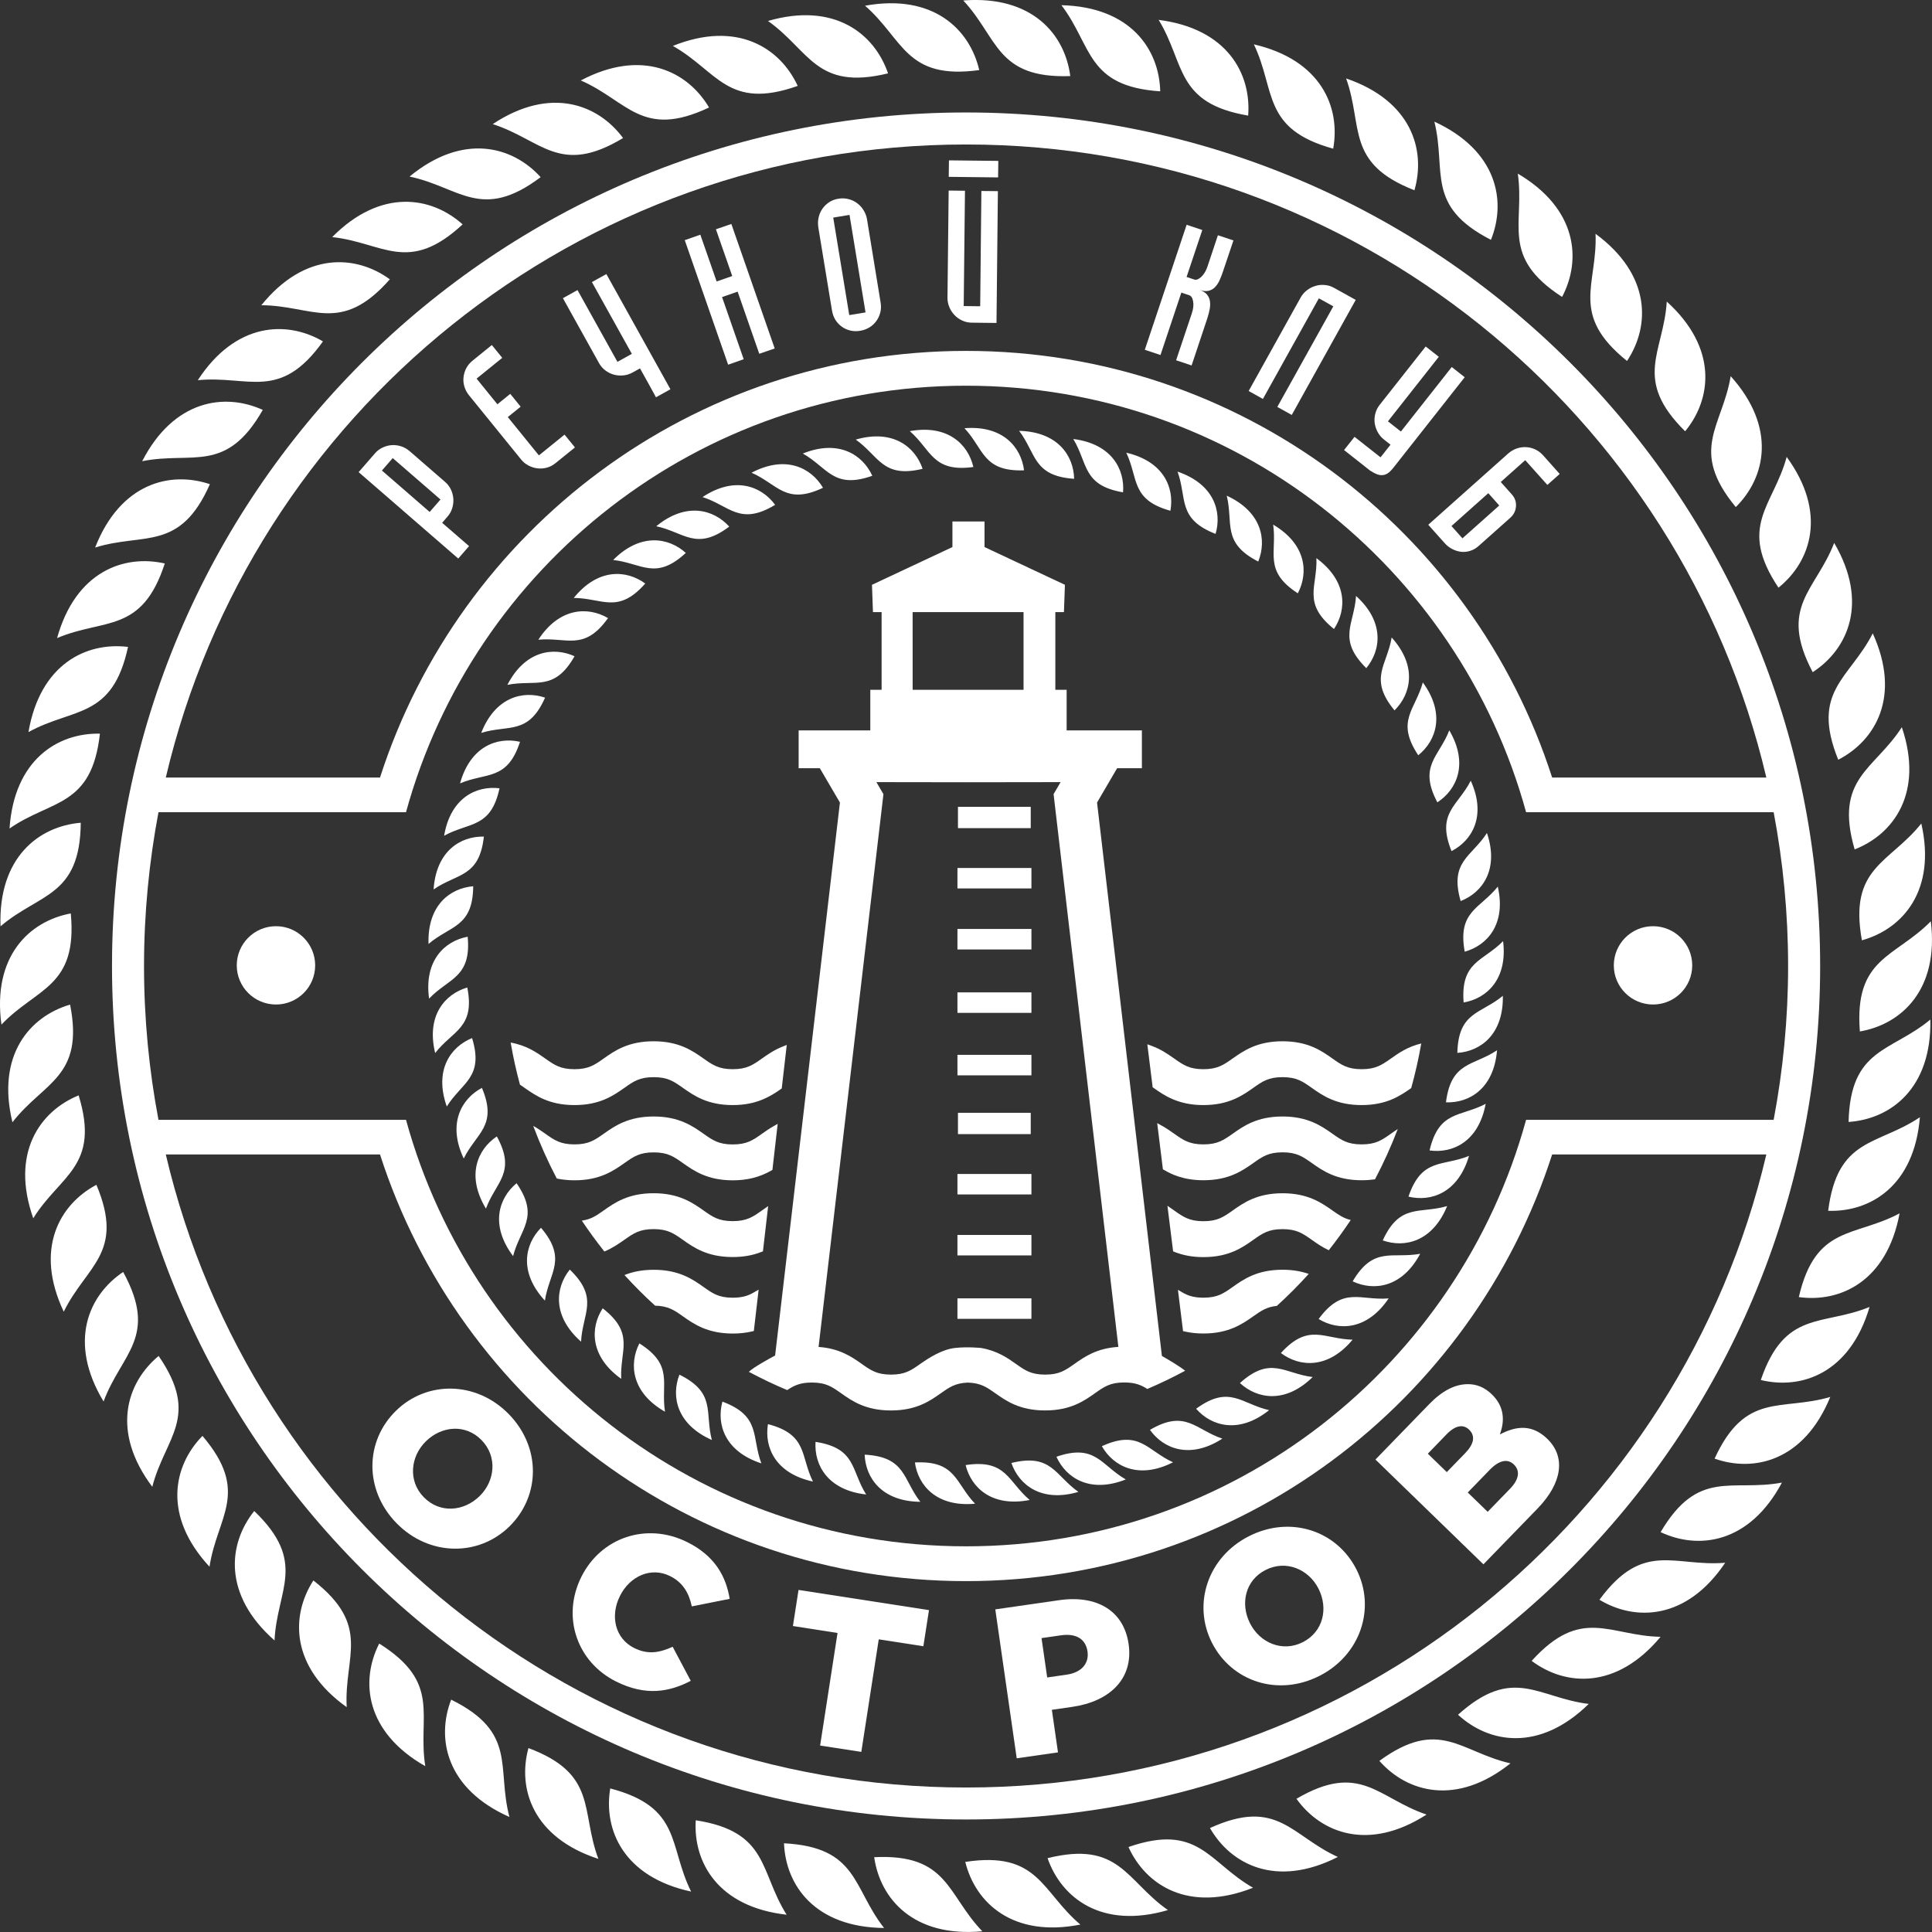 <svg width="75" height="75" viewBox="0 0 75 75" fill="none" xmlns="http://www.w3.org/2000/svg">
<rect x="0" y="0" width="75" height="75" fill="#333333" stroke="none"/>
<g clip-path="url(#clip0_932_7227)">
<path fill-rule="evenodd" clip-rule="evenodd" d="M9.191 37.476C9.191 38.316 9.873 38.995 10.714 38.995C11.554 38.995 12.235 38.316 12.235 37.476C12.235 36.636 11.554 35.955 10.714 35.955C9.873 35.955 9.191 36.636 9.191 37.476Z" fill="white"/>
<path fill-rule="evenodd" clip-rule="evenodd" d="M62.648 37.476C62.648 38.316 63.33 38.995 64.17 38.995C65.011 38.995 65.692 38.316 65.692 37.476C65.692 36.636 65.011 35.955 64.17 35.955C63.328 35.955 62.648 36.636 62.648 37.476Z" fill="white"/>
<path fill-rule="evenodd" clip-rule="evenodd" d="M46.971 70.964C47.781 72.38 49.544 73.302 51.935 72.087C50.126 71.269 49.596 69.769 46.971 70.964ZM43.807 71.701C46.531 70.756 46.919 72.299 48.643 73.282C46.15 74.27 44.481 73.187 43.807 71.701ZM40.666 72.134C41.202 73.674 42.764 74.904 45.339 74.149C43.711 73.012 43.464 71.441 40.666 72.134ZM37.472 72.279C40.324 71.845 40.425 73.433 41.94 74.712C39.309 75.23 37.864 73.863 37.472 72.279ZM33.936 72.096C34.165 73.71 35.462 75.219 38.134 74.972C36.755 73.544 36.815 71.954 33.936 72.096ZM30.435 71.556C33.314 71.707 33.092 73.282 34.319 74.844C31.636 74.818 30.499 73.186 30.435 71.556ZM27.009 70.663C26.907 72.291 27.871 74.03 30.537 74.329C29.476 72.651 29.857 71.105 27.009 70.663ZM23.689 69.427C23.422 71.035 24.206 72.864 26.829 73.431C25.943 71.654 26.48 70.157 23.689 69.427ZM20.514 67.86C20.084 69.432 20.679 71.331 23.229 72.162C22.529 70.305 23.215 68.871 20.514 67.86ZM17.514 65.98C20.098 67.258 19.269 68.615 19.776 70.535C17.325 69.448 16.928 67.501 17.514 65.98ZM14.721 63.803C13.981 65.255 14.18 67.235 16.509 68.563C16.201 66.603 17.162 65.336 14.721 63.803ZM12.165 61.353C14.435 63.128 13.352 64.291 13.459 66.272C11.276 64.713 11.28 62.724 12.165 61.353ZM9.869 58.657C8.852 59.931 8.644 61.91 10.657 63.682C10.75 61.7 11.948 60.652 9.869 58.657ZM7.86 55.741C9.727 57.939 8.429 58.858 8.133 60.82C6.31 58.854 6.718 56.906 7.86 55.741ZM6.158 52.638C4.903 53.681 4.3 55.575 5.912 57.717C6.406 55.795 7.792 55.013 6.158 52.638ZM4.781 49.378C6.165 51.907 4.708 52.544 4.021 54.406C2.634 52.111 3.426 50.286 4.781 49.378ZM3.742 45.994C2.303 46.761 1.327 48.495 2.475 50.92C3.345 49.136 4.86 48.649 3.742 45.994ZM3.053 42.522C3.896 45.278 2.339 45.608 1.291 47.293C0.398 44.766 1.544 43.138 3.053 42.522ZM2.721 38.998C1.155 39.458 -0.15 40.96 0.483 43.566C1.698 41.995 3.278 41.825 2.721 38.998ZM2.748 35.459C3.016 38.329 1.425 38.337 0.056 39.775C-0.307 37.119 1.144 35.758 2.748 35.459ZM3.135 31.939C1.51 32.075 -0.072 33.282 0.02 35.96C1.526 34.669 3.109 34.822 3.135 31.939ZM3.879 28.48C3.56 31.343 2.001 31.031 0.37 32.162C0.55 29.488 2.248 28.447 3.879 28.48ZM4.97 25.113C3.35 24.916 1.558 25.777 1.105 28.42C2.841 27.458 4.362 27.929 4.97 25.113ZM6.397 21.874C4.807 21.514 2.934 22.189 2.216 24.771C4.042 23.992 5.507 24.614 6.397 21.874ZM8.148 18.796C6.601 18.276 4.671 18.758 3.693 21.255C5.589 20.665 6.982 21.431 8.148 18.796ZM10.201 15.912C8.775 18.417 7.465 17.511 5.519 17.904C6.746 15.521 8.717 15.237 10.201 15.912ZM12.538 13.253C11.128 12.43 9.14 12.513 7.679 14.759C9.654 14.565 10.864 15.598 12.538 13.253ZM15.134 10.843C13.228 13.007 12.131 11.855 10.146 11.849C11.829 9.762 13.815 9.883 15.134 10.843ZM17.959 8.711C16.746 7.621 14.781 7.299 12.895 9.204C14.868 9.413 15.845 10.669 17.959 8.711ZM20.988 6.877C18.685 8.611 17.842 7.261 15.899 6.854C17.97 5.148 19.892 5.668 20.988 6.877ZM24.187 5.359C23.218 4.046 21.361 3.335 19.127 4.818C21.02 5.421 21.721 6.849 24.187 5.359ZM27.525 4.173C24.919 5.406 24.367 3.915 22.547 3.123C24.919 1.871 26.696 2.769 27.525 4.173ZM30.967 3.335C30.284 1.855 28.608 0.78 26.12 1.783C27.85 2.755 28.248 4.296 30.967 3.335ZM34.474 2.848C31.673 3.53 31.433 1.957 29.812 0.814C32.388 0.067 33.947 1.306 34.474 2.848ZM38.014 2.72C37.645 1.132 36.221 -0.256 33.581 0.222C35.079 1.525 35.157 3.114 38.014 2.72ZM41.548 2.954C38.666 3.054 38.75 1.466 37.393 0.018C40.067 -0.189 41.342 1.336 41.548 2.954ZM45.04 3.545C45 1.914 43.888 0.266 41.205 0.202C42.408 1.78 42.162 3.353 45.04 3.545ZM48.454 4.488C45.612 4.004 46.016 2.466 44.979 0.772C47.64 1.109 48.579 2.862 48.454 4.488ZM51.754 5.772C52.045 4.168 51.288 2.327 48.675 1.722C49.533 3.513 48.975 5.002 51.754 5.772ZM54.908 7.386C55.36 5.819 54.793 3.912 52.256 3.045C52.928 4.912 52.221 6.337 54.908 7.386ZM57.878 9.31C55.312 7.994 56.161 6.648 55.682 4.722C58.118 5.843 58.488 7.798 57.878 9.31ZM60.64 11.527C61.401 10.084 61.232 8.102 58.921 6.74C59.201 8.704 58.221 9.957 60.64 11.527ZM63.161 14.013C60.915 12.206 62.018 11.059 61.939 9.076C64.099 10.666 64.064 12.655 63.161 14.013ZM65.417 16.742C66.454 15.483 66.69 13.507 64.704 11.707C64.58 13.687 63.365 14.716 65.417 16.742ZM67.383 19.685C65.55 17.461 66.861 16.562 67.185 14.603C68.978 16.597 68.542 18.537 67.383 19.685ZM69.04 22.814C70.31 21.791 70.939 19.904 69.359 17.738C68.839 19.653 67.441 20.415 69.04 22.814ZM70.369 26.094C69.023 23.546 70.49 22.928 71.203 21.076C72.556 23.392 71.738 25.204 70.369 26.094ZM71.36 29.493C72.811 28.746 73.811 27.027 72.7 24.587C71.8 26.356 70.279 26.821 71.36 29.493ZM71.997 32.974C71.195 30.206 72.756 29.898 73.829 28.23C74.686 30.77 73.518 32.38 71.997 32.974ZM72.279 36.503C73.852 36.065 75.178 34.582 74.585 31.968C73.346 33.52 71.762 33.668 72.279 36.503ZM72.2 40.041C71.974 37.167 73.564 37.181 74.954 35.764C75.28 38.425 73.808 39.766 72.2 40.041ZM71.762 43.554C73.39 43.443 74.989 42.26 74.936 39.579C73.412 40.848 71.829 40.672 71.762 43.554ZM70.97 47.003C71.328 44.144 72.884 44.479 74.53 43.371C74.311 46.043 72.599 47.058 70.97 47.003ZM69.83 50.353C71.447 50.574 73.251 49.737 73.742 47.102C71.991 48.038 70.479 47.546 69.83 50.353ZM68.354 53.572C69.939 53.956 71.82 53.309 72.576 50.736C70.741 51.487 69.284 50.844 68.354 53.572ZM66.56 56.624C68.098 57.166 70.035 56.712 71.051 54.229C69.145 54.792 67.763 54.004 66.56 56.624ZM64.465 59.477C65.929 56.994 67.223 57.918 69.174 57.554C67.914 59.919 65.94 60.172 64.465 59.477ZM62.09 62.102C63.487 62.945 65.477 62.891 66.972 60.666C64.992 60.832 63.798 59.782 62.09 62.102ZM59.459 64.475C61.395 62.338 62.477 63.504 64.463 63.541C62.748 65.603 60.764 65.454 59.459 64.475ZM56.601 66.566C57.801 67.673 59.759 68.023 61.674 66.146C59.703 65.909 58.744 64.637 56.601 66.566ZM53.547 68.357C55.876 66.656 56.699 68.017 58.636 68.453C56.54 70.127 54.627 69.58 53.547 68.357ZM50.328 69.828C52.815 68.373 53.496 69.81 55.379 70.441C53.124 71.893 51.276 71.153 50.328 69.828Z" fill="white"/>
<path fill-rule="evenodd" clip-rule="evenodd" d="M37.502 4.366C55.814 4.366 70.658 19.199 70.658 37.499C70.658 55.798 55.814 70.632 37.502 70.632C19.19 70.632 4.348 55.797 4.348 37.499C4.348 19.201 19.19 4.366 37.502 4.366ZM68.569 44.817H60.254C57.161 54.425 48.146 61.379 37.502 61.379C26.859 61.379 17.843 54.424 14.752 44.817H6.436C9.745 58.902 22.397 69.391 37.502 69.391C52.607 69.391 65.259 58.902 68.569 44.817ZM60.416 44.291C60.444 44.196 60.47 44.103 60.498 44.009C60.47 44.103 60.443 44.198 60.416 44.291ZM60.644 43.471H68.853C69.219 41.535 69.414 39.541 69.414 37.5C69.414 35.459 69.219 33.464 68.853 31.53H60.644H59.243C56.625 21.987 47.883 14.973 37.502 14.973C27.121 14.973 18.38 21.987 15.761 31.53H14.362H6.152C5.787 33.464 5.591 35.461 5.591 37.5C5.591 39.541 5.785 41.536 6.152 43.471H14.362H15.761C18.38 53.014 27.121 60.028 37.502 60.028C47.883 60.028 56.625 53.014 59.243 43.471H60.644ZM60.644 31.529C60.606 31.382 60.566 31.234 60.525 31.088C60.565 31.234 60.606 31.382 60.644 31.529ZM60.498 30.991C60.47 30.896 60.444 30.803 60.416 30.709C60.443 30.803 60.47 30.898 60.498 30.991ZM60.254 30.184H68.569C65.259 16.098 52.607 5.609 37.502 5.609C22.397 5.609 9.745 16.098 6.436 30.184H14.752C17.843 20.576 26.859 13.622 37.502 13.622C48.144 13.621 57.161 20.574 60.254 30.184ZM14.508 44.009C14.535 44.103 14.561 44.198 14.59 44.291C14.561 44.198 14.534 44.103 14.508 44.009ZM14.508 30.991C14.535 30.898 14.561 30.803 14.59 30.709C14.561 30.803 14.534 30.898 14.508 30.991Z" fill="white"/>
<path d="M15.905 17.516L17.275 18.705C17.374 18.79 17.449 18.889 17.504 19.002C17.557 19.116 17.589 19.234 17.598 19.356C17.607 19.478 17.594 19.6 17.557 19.72C17.522 19.842 17.461 19.952 17.376 20.049L17.164 20.295L18.209 21.2L17.789 21.683L13.922 18.328L14.554 17.601C14.638 17.502 14.739 17.428 14.852 17.374C14.964 17.321 15.083 17.289 15.205 17.28C15.327 17.272 15.449 17.287 15.571 17.326C15.691 17.364 15.804 17.428 15.905 17.516ZM17.1 19.391L15.245 17.783L14.826 18.266L16.679 19.874L17.1 19.391Z" fill="white"/>
<path d="M20.225 17.832L18.207 15.345C18.126 15.244 18.065 15.133 18.029 15.012C17.992 14.89 17.98 14.768 17.994 14.646C18.006 14.524 18.041 14.409 18.099 14.296C18.157 14.185 18.238 14.085 18.343 14.002L19.093 13.394L19.497 13.892L18.501 14.698L19.309 15.694L19.808 15.29L20.212 15.787L19.713 16.191L20.92 17.678L21.916 16.872L22.319 17.369L21.57 17.975C21.464 18.061 21.353 18.12 21.231 18.154C21.109 18.186 20.987 18.196 20.865 18.181C20.742 18.167 20.626 18.129 20.515 18.071C20.402 18.013 20.306 17.933 20.225 17.832Z" fill="white"/>
<path d="M25.15 14.848L24.845 14.301L24.562 14.458C24.447 14.521 24.328 14.56 24.2 14.573C24.072 14.585 23.952 14.577 23.835 14.545C23.717 14.513 23.609 14.461 23.507 14.385C23.405 14.31 23.322 14.216 23.258 14.103L21.852 11.575L22.419 11.261L23.969 14.047L24.528 13.736L22.978 10.95L23.539 10.639L26.026 15.111L25.465 15.422L25.15 14.848Z" fill="white"/>
<path d="M26.582 9.323L27.187 9.111L27.82 10.927L28.425 10.716L27.792 8.901L28.391 8.694L30.074 13.527L29.475 13.734L28.635 11.322L28.03 11.532L28.87 13.945L28.266 14.157L26.582 9.323Z" fill="white"/>
<path d="M34.185 11.742C34.208 11.88 34.204 12.009 34.173 12.131C34.143 12.253 34.091 12.364 34.019 12.462C33.947 12.561 33.858 12.645 33.751 12.71C33.643 12.776 33.522 12.82 33.39 12.841C33.257 12.864 33.131 12.86 33.01 12.832C32.888 12.803 32.777 12.753 32.678 12.681C32.579 12.61 32.495 12.521 32.429 12.415C32.364 12.309 32.32 12.188 32.297 12.05L31.768 8.833C31.747 8.702 31.75 8.572 31.777 8.446C31.805 8.319 31.855 8.206 31.926 8.104C31.997 8.002 32.085 7.918 32.19 7.848C32.295 7.78 32.414 7.735 32.548 7.714C32.681 7.691 32.809 7.697 32.934 7.728C33.057 7.758 33.17 7.81 33.271 7.885C33.37 7.958 33.455 8.049 33.522 8.159C33.592 8.269 33.638 8.391 33.659 8.523L34.185 11.742ZM32.346 8.447L32.968 12.232L33.6 12.128L32.978 8.342L32.346 8.447Z" fill="white"/>
<path d="M36.83 6.865L36.838 6.225L38.754 6.246L38.746 6.887L36.83 6.865ZM37.72 12.526L38.684 12.537L38.738 7.42L38.097 7.414L38.051 11.889L37.411 11.881L37.46 7.405L36.827 7.397L36.781 11.557C36.78 11.686 36.804 11.808 36.855 11.926C36.902 12.041 36.97 12.144 37.056 12.233C37.141 12.323 37.242 12.394 37.356 12.445C37.467 12.497 37.591 12.525 37.72 12.526Z" fill="white"/>
<path d="M47.882 9.333L47.471 10.555C47.429 10.683 47.382 10.799 47.333 10.903C47.282 11.008 47.222 11.093 47.151 11.162C47.081 11.229 46.998 11.271 46.903 11.291C46.809 11.31 46.697 11.299 46.569 11.256C46.693 11.297 46.786 11.354 46.85 11.428C46.912 11.503 46.953 11.588 46.968 11.685C46.984 11.782 46.982 11.889 46.959 12.005C46.938 12.122 46.906 12.241 46.866 12.364L46.258 14.187L45.656 13.986L46.267 12.163C46.324 11.995 46.341 11.841 46.318 11.706C46.295 11.569 46.245 11.488 46.168 11.462L45.86 11.358L45.05 13.782L44.441 13.579L46.065 8.726L46.673 8.929L46.063 10.752L46.363 10.852C46.441 10.878 46.531 10.842 46.635 10.746C46.738 10.648 46.818 10.515 46.874 10.348L47.279 9.133L47.882 9.333Z" fill="white"/>
<path d="M51.786 11.174L52.629 11.642L50.146 16.108L49.585 15.797L51.759 11.892L51.198 11.581L49.026 15.487L48.473 15.179L50.491 11.55C50.555 11.436 50.636 11.343 50.736 11.267C50.835 11.19 50.945 11.134 51.064 11.099C51.183 11.062 51.303 11.052 51.43 11.064C51.553 11.073 51.673 11.111 51.786 11.174Z" fill="white"/>
<path d="M53.592 17.753L53.98 17.263L53.726 17.063C53.624 16.984 53.543 16.886 53.482 16.773C53.421 16.661 53.383 16.545 53.366 16.426C53.349 16.305 53.357 16.185 53.388 16.062C53.418 15.94 53.473 15.827 53.552 15.725L55.345 13.451L55.854 13.851L53.88 16.356L54.383 16.752L56.357 14.248L56.86 14.644L54.089 18.16C54.011 18.258 53.938 18.33 53.871 18.374C53.802 18.418 53.732 18.442 53.659 18.445C53.586 18.45 53.511 18.435 53.436 18.403C53.36 18.371 53.278 18.327 53.188 18.269L52.176 17.471L52.583 16.958L53.592 17.753Z" fill="white"/>
<path d="M57.408 21.188C57.305 21.281 57.194 21.346 57.076 21.383C56.959 21.421 56.842 21.433 56.724 21.421C56.608 21.409 56.494 21.374 56.38 21.316C56.268 21.26 56.166 21.18 56.078 21.08L55.445 20.371L58.541 17.611C58.642 17.522 58.753 17.455 58.872 17.413C58.992 17.37 59.114 17.352 59.237 17.358C59.361 17.364 59.48 17.391 59.594 17.445C59.709 17.498 59.811 17.574 59.901 17.673L60.547 18.399L60.068 18.824L59.209 17.864L58.259 18.711L58.686 19.19C58.808 19.325 58.863 19.481 58.85 19.656C58.838 19.831 58.765 19.978 58.629 20.1L57.408 21.188ZM56.771 20.898L58.201 19.624L57.776 19.145L56.346 20.42L56.771 20.898Z" fill="white"/>
<path d="M44.892 41.421V41.42L44.871 41.412L44.892 41.421Z" fill="white"/>
<path d="M44.892 38.573L44.875 38.565L44.892 38.574V38.573Z" fill="white"/>
<path d="M15.371 54.766C16.569 53.592 18.487 53.606 19.747 54.892C21.009 56.18 20.983 58.073 19.773 59.259C18.575 60.433 16.658 60.419 15.397 59.133C14.135 57.845 14.161 55.95 15.371 54.766ZM18.618 58.079C19.22 57.489 19.317 56.541 18.692 55.903C18.074 55.27 17.145 55.35 16.533 55.952C15.931 56.541 15.833 57.491 16.452 58.122C17.077 58.759 18.003 58.68 18.618 58.079Z" fill="white"/>
<path d="M22.57 61.209C23.331 59.687 25.099 59.077 26.683 59.867C27.751 60.4 28.184 61.194 28.326 62.067L26.856 62.36C26.744 61.837 26.509 61.43 26.009 61.182C25.277 60.818 24.453 61.179 24.066 61.956C23.674 62.74 23.884 63.61 24.616 63.974C25.162 64.247 25.608 64.153 26.113 63.928L26.815 65.25C25.983 65.683 25.069 65.852 23.912 65.274C22.416 64.528 21.784 62.785 22.57 61.209Z" fill="white"/>
<path d="M32.513 63.392L30.781 63.122L30.999 61.721L36.063 62.505L35.845 63.907L34.113 63.639L33.436 68.008L31.837 67.762L32.513 63.392Z" fill="white"/>
<path d="M38.637 62.476L41.115 62.119C42.577 61.909 43.625 62.526 43.813 63.822C44.008 65.184 43.063 66.053 41.626 66.26L40.833 66.375L41.071 68.027L39.469 68.257L38.637 62.476ZM41.411 65.009C41.981 64.927 42.284 64.579 42.217 64.11C42.145 63.614 41.761 63.399 41.184 63.483L40.432 63.591L40.652 65.119L41.411 65.009Z" fill="white"/>
<path d="M47.047 63.77C46.288 62.275 46.878 60.45 48.484 59.635C50.091 58.819 51.889 59.414 52.656 60.923C53.415 62.418 52.825 64.243 51.219 65.058C49.612 65.873 47.814 65.28 47.047 63.77ZM51.184 61.671C50.803 60.92 49.926 60.54 49.13 60.946C48.341 61.346 48.138 62.253 48.527 63.02C48.908 63.772 49.783 64.151 50.572 63.75C51.37 63.345 51.572 62.438 51.184 61.671Z" fill="white"/>
<path d="M53.395 56.659L55.48 54.51C55.992 53.983 56.483 53.739 56.967 53.733C57.298 53.728 57.618 53.841 57.917 54.132C58.401 54.603 58.421 55.158 58.223 55.685C58.885 55.339 59.485 55.295 60.068 55.857C60.785 56.554 60.654 57.566 59.683 58.566L57.586 60.727L53.395 56.659ZM56.873 56.417C57.216 56.063 57.287 55.749 57.03 55.499C56.803 55.278 56.496 55.33 56.159 55.677L55.428 56.432L56.164 57.147L56.873 56.417ZM58.623 57.79C58.965 57.436 59.025 57.099 58.767 56.85C58.54 56.629 58.216 56.664 57.838 57.052L56.978 57.938L57.751 58.688L58.623 57.79Z" fill="white"/>
<path fill-rule="evenodd" clip-rule="evenodd" d="M42.774 56.141C43.223 56.929 44.205 57.444 45.537 56.766C44.53 56.31 44.234 55.475 42.774 56.141ZM41.01 56.551C42.527 56.025 42.743 56.883 43.703 57.432C42.315 57.982 41.385 57.378 41.01 56.551ZM39.262 56.793C39.561 57.651 40.431 58.336 41.864 57.915C40.958 57.281 40.82 56.406 39.262 56.793ZM37.485 56.874C39.071 56.632 39.128 57.516 39.972 58.229C38.508 58.517 37.703 57.755 37.485 56.874ZM35.516 56.772C35.642 57.671 36.364 58.511 37.852 58.374C37.085 57.578 37.12 56.691 35.516 56.772ZM33.566 56.47C35.169 56.554 35.046 57.432 35.727 58.3C34.235 58.287 33.603 57.377 33.566 56.47ZM31.659 55.973C31.601 56.88 32.139 57.849 33.624 58.016C33.033 57.08 33.246 56.218 31.659 55.973ZM29.812 55.284C29.663 56.179 30.099 57.199 31.559 57.514C31.066 56.525 31.365 55.691 29.812 55.284ZM28.044 54.411C27.806 55.287 28.135 56.345 29.556 56.808C29.166 55.773 29.548 54.973 28.044 54.411ZM26.375 53.364C27.812 54.075 27.352 54.833 27.634 55.9C26.27 55.295 26.047 54.21 26.375 53.364ZM24.82 52.15C24.409 52.96 24.518 54.062 25.815 54.803C25.643 53.711 26.178 53.005 24.82 52.15ZM23.396 50.788C24.662 51.775 24.056 52.423 24.116 53.527C22.901 52.66 22.904 51.55 23.396 50.788ZM22.119 49.285C21.551 49.994 21.436 51.096 22.557 52.083C22.608 50.98 23.276 50.398 22.119 49.285ZM21.002 47.662C22.04 48.886 21.316 49.396 21.153 50.49C20.138 49.393 20.365 48.309 21.002 47.662ZM20.054 45.932C19.354 46.512 19.019 47.567 19.918 48.762C20.191 47.692 20.962 47.256 20.054 45.932ZM19.287 44.116C20.057 45.525 19.245 45.88 18.864 46.918C18.091 45.639 18.533 44.622 19.287 44.116ZM18.708 42.231C17.906 42.658 17.364 43.626 18.002 44.974C18.487 43.982 19.331 43.711 18.708 42.231ZM18.326 40.298C18.795 41.833 17.928 42.017 17.344 42.955C16.846 41.547 17.484 40.641 18.326 40.298ZM18.14 38.335C17.268 38.591 16.541 39.428 16.893 40.879C17.57 40.004 18.451 39.91 18.14 38.335ZM18.155 36.363C18.304 37.96 17.417 37.966 16.657 38.766C16.454 37.288 17.262 36.529 18.155 36.363ZM18.37 34.404C17.464 34.479 16.585 35.151 16.635 36.645C17.475 35.924 18.356 36.008 18.37 34.404ZM18.784 32.476C18.608 34.072 17.739 33.897 16.832 34.528C16.931 33.037 17.876 32.458 18.784 32.476ZM19.391 30.601C18.49 30.491 17.49 30.972 17.24 32.444C18.207 31.907 19.053 32.17 19.391 30.601ZM20.187 28.797C19.301 28.595 18.258 28.972 17.859 30.411C18.874 29.976 19.691 30.322 20.187 28.797ZM21.16 27.082C20.299 26.792 19.225 27.061 18.681 28.451C19.735 28.123 20.511 28.55 21.16 27.082ZM22.304 25.475C21.51 26.872 20.781 26.367 19.697 26.586C20.38 25.259 21.478 25.1 22.304 25.475ZM23.604 23.994C22.819 23.537 21.712 23.582 20.898 24.834C21.999 24.725 22.672 25.3 23.604 23.994ZM25.049 22.652C23.989 23.857 23.377 23.216 22.273 23.212C23.211 22.05 24.314 22.116 25.049 22.652ZM26.623 21.464C25.948 20.857 24.854 20.679 23.803 21.739C24.902 21.855 25.447 22.555 26.623 21.464ZM28.309 20.442C27.026 21.409 26.558 20.657 25.476 20.429C26.629 19.481 27.698 19.77 28.309 20.442ZM30.091 19.598C29.551 18.866 28.518 18.47 27.273 19.296C28.326 19.633 28.716 20.427 30.091 19.598ZM31.949 18.936C30.498 19.624 30.19 18.793 29.176 18.351C30.496 17.655 31.485 18.154 31.949 18.936ZM33.863 18.47C33.484 17.645 32.551 17.048 31.165 17.606C32.129 18.147 32.35 19.005 33.863 18.47ZM35.816 18.199C34.258 18.578 34.124 17.702 33.22 17.065C34.654 16.65 35.522 17.339 35.816 18.199ZM37.786 18.129C37.581 17.245 36.788 16.47 35.319 16.737C36.153 17.462 36.197 18.347 37.786 18.129ZM39.754 18.258C38.151 18.315 38.197 17.429 37.441 16.623C38.93 16.505 39.64 17.356 39.754 18.258ZM41.698 18.587C41.676 17.679 41.056 16.763 39.562 16.725C40.233 17.604 40.096 18.479 41.698 18.587ZM43.597 19.112C42.015 18.842 42.239 17.985 41.664 17.042C43.146 17.229 43.668 18.206 43.597 19.112ZM45.435 19.828C45.597 18.935 45.176 17.911 43.722 17.574C44.199 18.569 43.888 19.398 45.435 19.828ZM47.189 20.726C47.441 19.852 47.127 18.792 45.712 18.308C46.089 19.348 45.694 20.142 47.189 20.726ZM48.845 21.799C47.416 21.066 47.887 20.316 47.622 19.243C48.979 19.866 49.184 20.956 48.845 21.799ZM50.381 23.032C50.803 22.229 50.71 21.125 49.424 20.366C49.581 21.46 49.035 22.159 50.381 23.032ZM51.785 24.418C50.535 23.412 51.148 22.771 51.103 21.668C52.306 22.553 52.288 23.662 51.785 24.418ZM53.039 25.937C53.617 25.236 53.749 24.137 52.641 23.134C52.574 24.236 51.899 24.809 53.039 25.937ZM54.135 27.577C53.114 26.34 53.844 25.837 54.024 24.747C55.024 25.856 54.78 26.939 54.135 27.577ZM55.057 29.319C55.763 28.749 56.115 27.698 55.234 26.492C54.944 27.559 54.167 27.984 55.057 29.319ZM55.798 31.147C55.048 29.726 55.865 29.383 56.261 28.352C57.016 29.642 56.559 30.651 55.798 31.147ZM56.348 33.04C57.156 32.625 57.711 31.667 57.094 30.307C56.594 31.293 55.746 31.552 56.348 33.04ZM56.703 34.979C56.257 33.438 57.126 33.266 57.723 32.337C58.2 33.752 57.549 34.648 56.703 34.979ZM56.86 36.945C57.735 36.701 58.475 35.875 58.144 34.418C57.455 35.283 56.574 35.366 56.86 36.945ZM56.818 38.916C56.693 37.317 57.577 37.324 58.35 36.535C58.531 38.016 57.711 38.763 56.818 38.916ZM56.574 40.873C57.479 40.812 58.369 40.152 58.34 38.658C57.49 39.365 56.611 39.268 56.574 40.873ZM56.132 42.793C56.331 41.2 57.197 41.388 58.115 40.771C57.991 42.26 57.039 42.825 56.132 42.793ZM55.496 44.66C56.397 44.784 57.401 44.318 57.674 42.85C56.7 43.369 55.858 43.097 55.496 44.66ZM54.676 46.453C55.559 46.665 56.604 46.305 57.027 44.872C56.004 45.291 55.193 44.933 54.676 46.453ZM53.678 48.152C54.533 48.454 55.612 48.201 56.178 46.82C55.115 47.133 54.347 46.694 53.678 48.152ZM52.51 49.742C53.326 48.358 54.045 48.873 55.132 48.671C54.431 49.987 53.332 50.129 52.51 49.742ZM51.189 51.204C51.966 51.673 53.074 51.643 53.907 50.404C52.804 50.497 52.14 49.911 51.189 51.204ZM49.724 52.525C50.802 51.337 51.404 51.986 52.507 52.006C51.555 53.155 50.45 53.071 49.724 52.525ZM48.134 53.69C48.802 54.307 49.892 54.502 50.957 53.457C49.86 53.324 49.326 52.615 48.134 53.69ZM46.433 54.688C47.729 53.74 48.188 54.499 49.267 54.742C48.099 55.674 47.034 55.37 46.433 54.688ZM44.641 55.507C46.026 54.696 46.404 55.498 47.452 55.848C46.196 56.657 45.168 56.246 44.641 55.507Z" fill="white"/>
<path d="M47.85 49.962C47.496 50.212 47.263 50.376 46.716 50.376C46.31 50.376 46.088 50.28 45.906 50.175L45.727 50.07L45.926 51.675L45.998 51.69C46.227 51.742 46.461 51.766 46.716 51.766C47.705 51.766 48.231 51.394 48.655 51.097C48.956 50.885 49.171 50.734 49.566 50.695C49.999 50.302 50.413 49.886 50.805 49.453C50.528 49.357 50.199 49.291 49.787 49.291C48.798 49.291 48.272 49.663 47.85 49.962Z" fill="white"/>
<path d="M40.013 31.321H37.188V32.148H40.013V31.321Z" fill="white"/>
<path d="M40.04 33.695H37.168V34.489H40.04V33.695Z" fill="white"/>
<path d="M40.04 36.062H37.168V36.858H40.04V36.062Z" fill="white"/>
<path d="M40.04 38.524H37.168V39.319H40.04V38.524Z" fill="white"/>
<path d="M40.04 40.949H37.168V41.745H40.04V40.949Z" fill="white"/>
<path d="M40.013 43.199H37.188V44.026H40.013V43.199Z" fill="white"/>
<path d="M40.04 45.574H37.168V46.368H40.04V45.574Z" fill="white"/>
<path d="M40.04 47.941H37.168V48.735H40.04V47.941Z" fill="white"/>
<path d="M40.04 50.402H37.168V51.197H40.04V50.402Z" fill="white"/>
<path d="M45.105 52.639L42.587 31.155L43.367 29.821H44.328V28.353H41.407V26.779H40.968V23.762H41.302L41.34 22.702L38.219 21.237V20.245H36.973V21.237L33.85 22.702L33.888 23.762H34.224V26.779H33.785V28.353H31.003V29.821H31.825L32.606 31.155L30.09 52.62C29.896 52.725 29.259 53.071 29.07 53.254C29.553 53.512 30.05 53.75 30.559 53.963C30.828 53.783 31.066 53.67 31.517 53.67C32.064 53.67 32.297 53.835 32.651 54.085C33.073 54.384 33.599 54.754 34.588 54.754C35.577 54.754 36.103 54.382 36.525 54.084C36.85 53.855 37.085 53.689 37.577 53.672C38.075 53.689 38.309 53.853 38.635 54.084C39.057 54.382 39.581 54.753 40.572 54.753C41.561 54.753 42.087 54.381 42.511 54.082C42.864 53.832 43.098 53.667 43.643 53.667C44.059 53.667 44.294 53.763 44.539 53.919C45.041 53.706 45.53 53.469 46.007 53.212C45.791 53.035 45.285 52.739 45.105 52.639ZM39.734 23.762V26.779H35.429L35.428 23.762H39.734ZM41.708 52.948C41.354 53.198 41.121 53.362 40.574 53.362C40.026 53.362 39.793 53.198 39.44 52.948C39.118 52.719 38.72 52.439 38.086 52.328C38.086 52.328 37.55 52.273 37.075 52.328C36.574 52.379 36.045 52.721 35.72 52.95C35.368 53.198 35.135 53.362 34.59 53.362C34.042 53.362 33.809 53.198 33.455 52.948C33.071 52.677 32.602 52.347 31.777 52.288L34.295 30.829L34.021 30.362L37.598 30.367L41.172 30.362L40.9 30.829L43.415 52.286C42.572 52.338 42.096 52.674 41.708 52.948Z" fill="white"/>
<path d="M28.448 51.768C28.713 51.768 28.958 51.741 29.194 51.686L29.264 51.669L29.45 50.063L29.27 50.168C29.086 50.276 28.859 50.377 28.448 50.377C27.9 50.377 27.667 50.212 27.314 49.962C26.891 49.663 26.365 49.293 25.376 49.293C24.905 49.293 24.541 49.377 24.242 49.497C24.62 49.912 25.017 50.31 25.431 50.686C25.937 50.697 26.169 50.858 26.51 51.099C26.932 51.396 27.458 51.768 28.448 51.768Z" fill="white"/>
<path d="M49.788 46.322C48.799 46.322 48.273 46.694 47.85 46.993C47.497 47.243 47.264 47.407 46.715 47.407C46.169 47.407 45.935 47.241 45.575 46.987L45.32 46.809L45.54 48.578L45.598 48.601C45.938 48.735 46.303 48.801 46.715 48.801C47.706 48.801 48.231 48.429 48.654 48.13C49.007 47.88 49.241 47.715 49.788 47.715C50.333 47.715 50.568 47.88 50.923 48.13C51.112 48.264 51.321 48.412 51.583 48.534C51.882 48.154 52.167 47.764 52.435 47.36C52.159 47.295 51.97 47.164 51.724 46.99C51.301 46.693 50.775 46.322 49.788 46.322Z" fill="white"/>
<path d="M52.86 44.425C52.311 44.425 52.078 44.261 51.724 44.011C51.302 43.714 50.776 43.342 49.787 43.342C48.798 43.342 48.272 43.714 47.85 44.013C47.496 44.261 47.263 44.425 46.716 44.425C46.17 44.425 45.937 44.261 45.582 44.011C45.451 43.918 45.288 43.802 45.1 43.699L44.922 43.599L45.144 45.392L45.189 45.418C45.48 45.59 45.955 45.817 46.716 45.817C47.705 45.817 48.231 45.447 48.655 45.148C49.008 44.898 49.24 44.733 49.789 44.733C50.336 44.733 50.569 44.898 50.924 45.148C51.346 45.447 51.872 45.817 52.861 45.817C53.049 45.817 53.22 45.803 53.377 45.781C53.709 45.151 54.005 44.5 54.261 43.828C54.166 43.889 54.078 43.952 53.994 44.011C53.639 44.261 53.406 44.425 52.86 44.425Z" fill="white"/>
<path d="M22.303 42.899C23.29 42.899 23.815 42.528 24.24 42.23C24.593 41.98 24.827 41.815 25.374 41.815C25.921 41.815 26.154 41.98 26.509 42.23C26.932 42.527 27.456 42.899 28.445 42.899C29.351 42.899 29.882 42.58 30.309 42.281L30.347 42.254L30.542 40.564L30.381 40.628C30.046 40.762 29.786 40.945 29.579 41.091C29.227 41.341 28.994 41.506 28.445 41.506C27.898 41.506 27.665 41.341 27.308 41.09C26.886 40.792 26.36 40.422 25.372 40.422C24.385 40.422 23.859 40.792 23.435 41.091C23.081 41.341 22.848 41.506 22.301 41.506C21.752 41.506 21.519 41.341 21.164 41.09C20.836 40.858 20.445 40.583 19.824 40.472C19.919 41.026 20.039 41.57 20.184 42.105C20.242 42.143 20.301 42.184 20.364 42.23C20.788 42.527 21.313 42.899 22.303 42.899Z" fill="white"/>
<path d="M52.86 41.506C52.311 41.506 52.078 41.341 51.724 41.091C51.302 40.792 50.776 40.422 49.787 40.422C48.799 40.422 48.273 40.794 47.85 41.091C47.496 41.341 47.261 41.506 46.714 41.506C46.168 41.506 45.935 41.341 45.58 41.091C45.342 40.923 45.071 40.733 44.698 40.597L44.539 40.539L44.746 42.208L44.785 42.234C45.181 42.515 45.725 42.899 46.714 42.899C47.703 42.899 48.229 42.528 48.653 42.23C49.007 41.98 49.24 41.815 49.787 41.815C50.334 41.815 50.567 41.98 50.921 42.23C51.343 42.528 51.869 42.899 52.858 42.899C53.837 42.899 54.361 42.534 54.783 42.239C54.94 41.672 55.071 41.096 55.173 40.507C54.645 40.634 54.292 40.881 53.994 41.093C53.64 41.341 53.405 41.506 52.86 41.506Z" fill="white"/>
<path d="M24.241 45.15C24.595 44.9 24.828 44.735 25.375 44.735C25.923 44.735 26.156 44.9 26.511 45.151C26.933 45.448 27.457 45.82 28.447 45.82C29.012 45.82 29.486 45.7 29.939 45.442L29.985 45.416L30.19 43.627L30.012 43.729C29.849 43.822 29.706 43.924 29.579 44.013C29.227 44.262 28.994 44.427 28.445 44.427C27.898 44.427 27.665 44.262 27.31 44.011C26.887 43.714 26.362 43.342 25.374 43.342C24.388 43.342 23.862 43.712 23.437 44.011C23.083 44.261 22.85 44.425 22.303 44.425C21.756 44.425 21.521 44.261 21.169 44.011C21.028 43.912 20.876 43.805 20.699 43.706C20.963 44.409 21.268 45.092 21.614 45.75C21.817 45.793 22.044 45.819 22.303 45.819C23.292 45.819 23.816 45.448 24.241 45.15Z" fill="white"/>
<path d="M25.372 47.714C25.918 47.714 26.153 47.879 26.506 48.129C26.928 48.427 27.453 48.798 28.444 48.798C28.855 48.798 29.219 48.734 29.559 48.599L29.617 48.577L29.82 46.821L29.578 46.99C29.225 47.24 28.991 47.404 28.444 47.404C27.896 47.404 27.663 47.24 27.308 46.988C26.886 46.691 26.36 46.321 25.372 46.321C24.384 46.321 23.859 46.691 23.435 46.99C23.15 47.191 22.941 47.336 22.586 47.385C22.862 47.796 23.154 48.196 23.461 48.583C23.779 48.452 24.022 48.279 24.24 48.127C24.593 47.879 24.826 47.714 25.372 47.714Z" fill="white"/>
</g>
<defs>
<clipPath id="clip0_932_7227">
<rect width="75" height="75" fill="white"/>
</clipPath>
</defs>
</svg>
